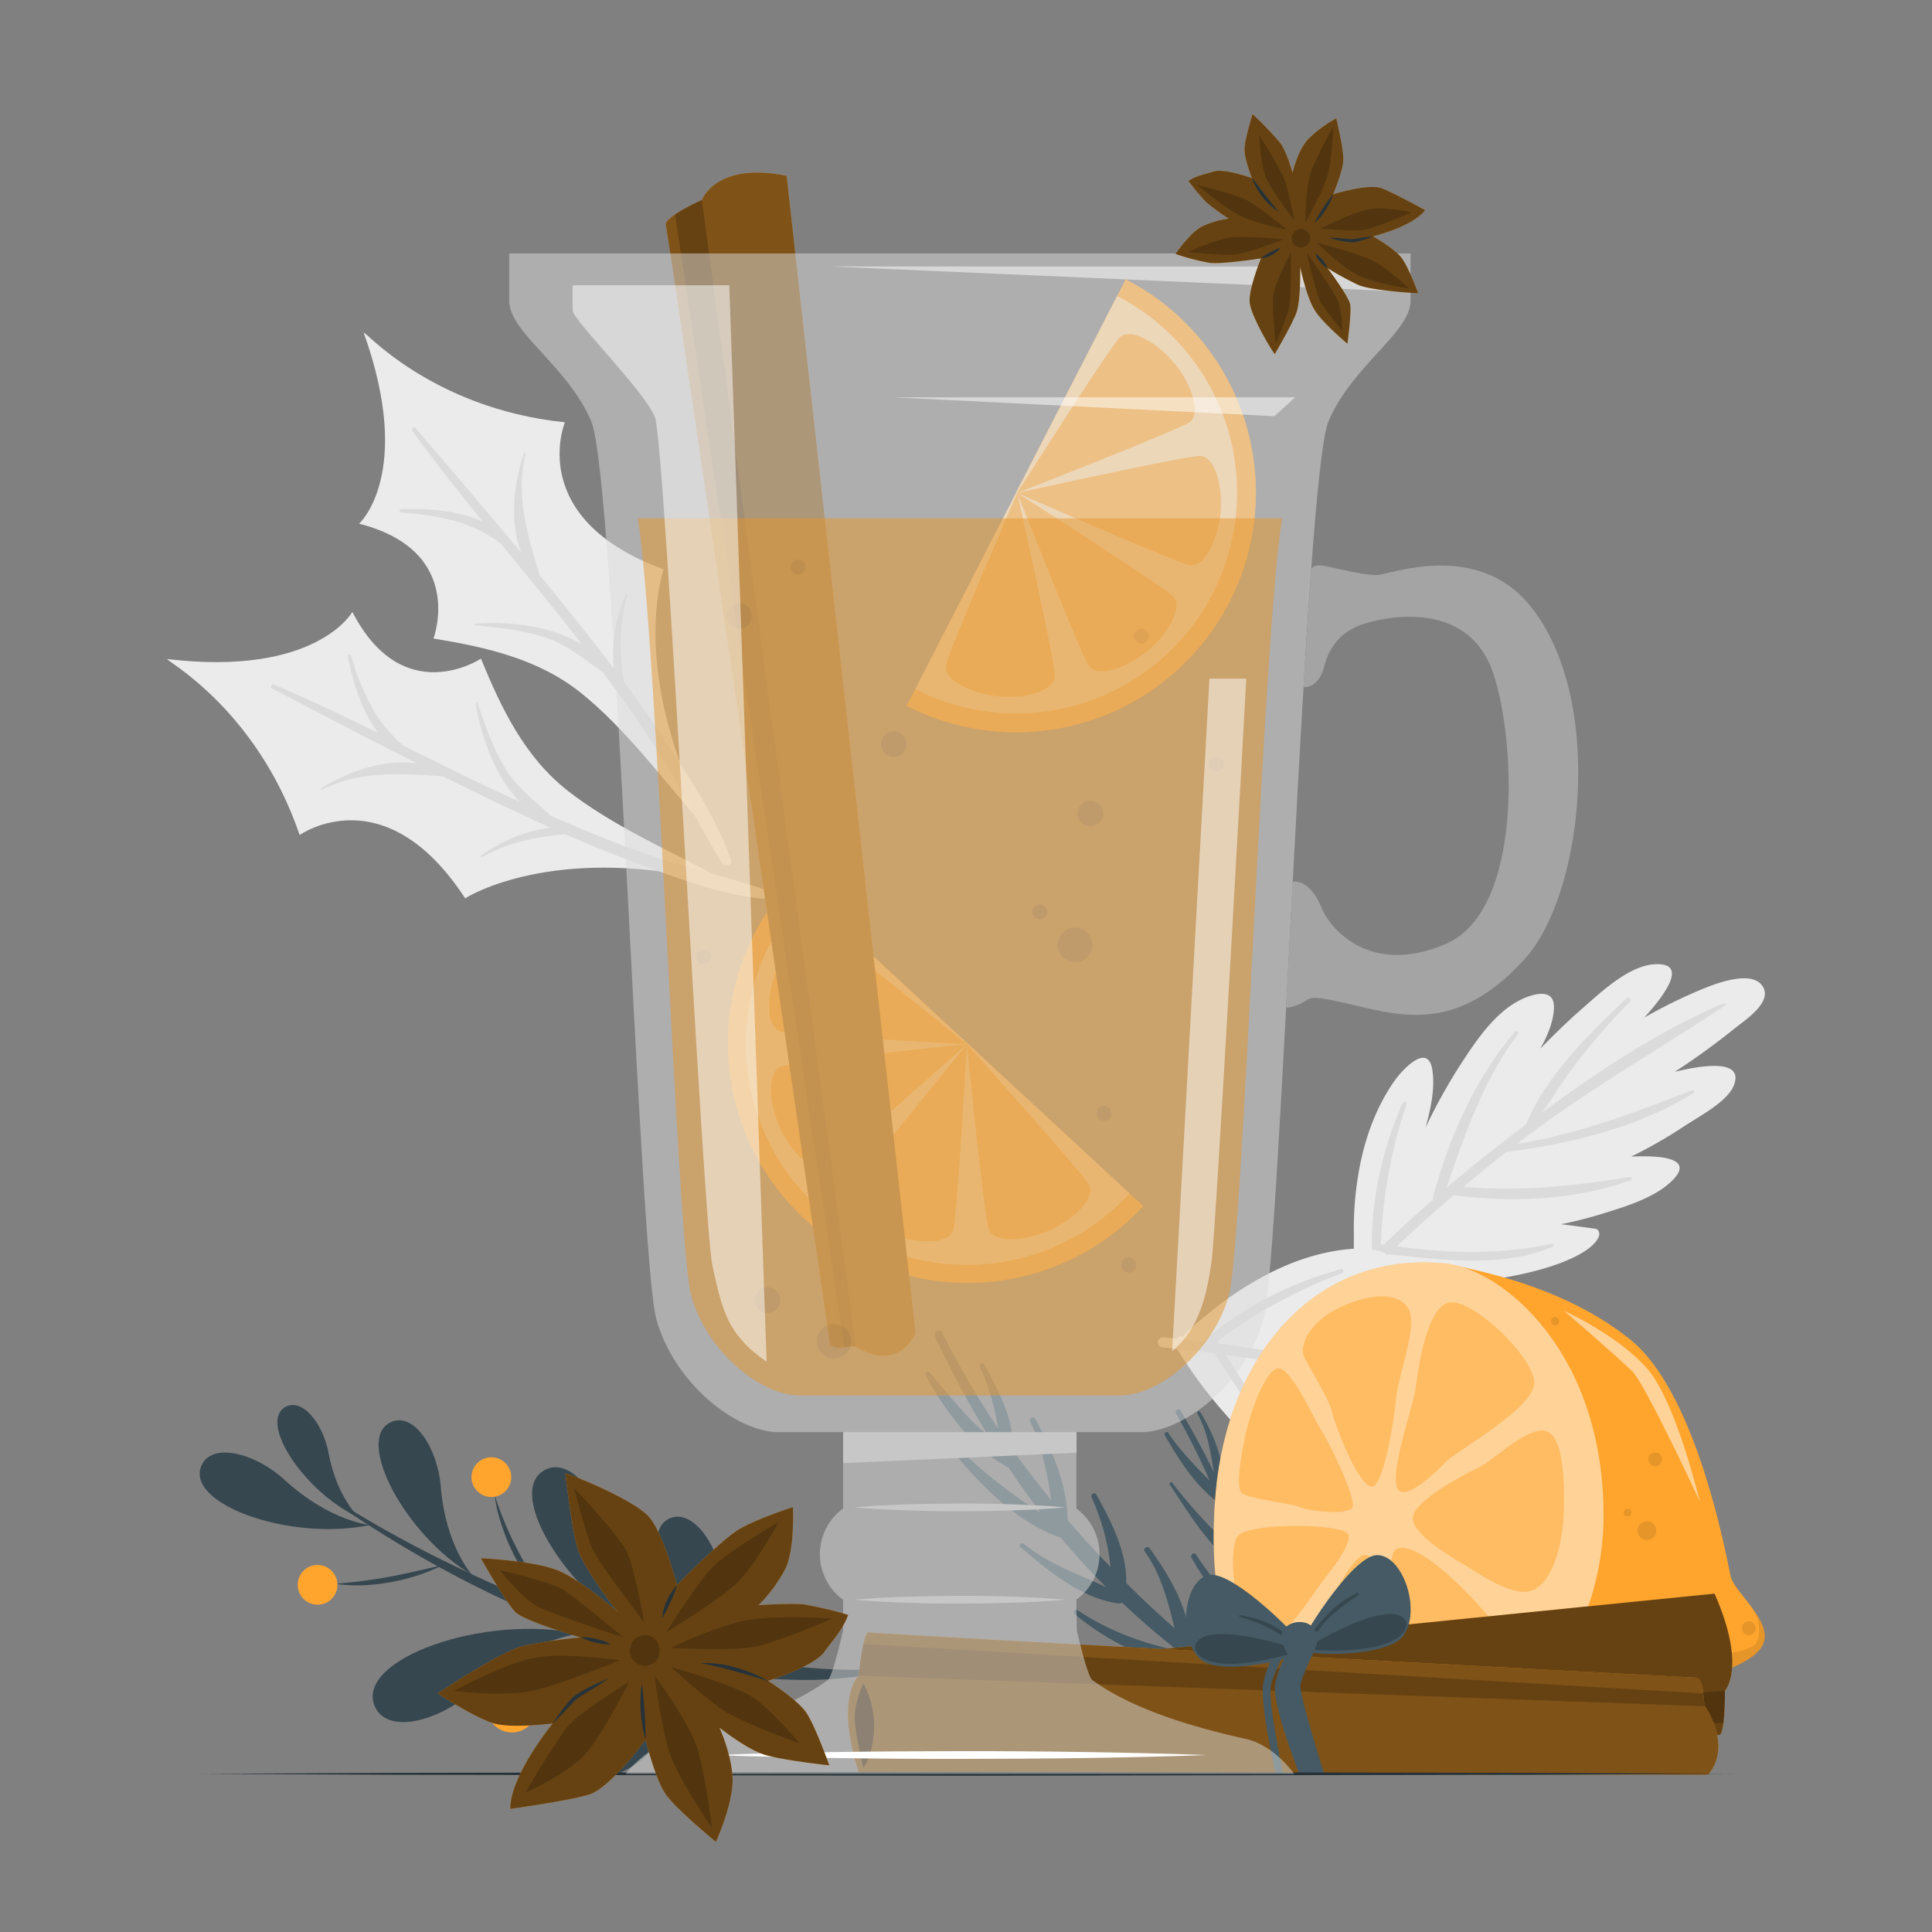 <svg xmlns="http://www.w3.org/2000/svg" viewBox="0 0 500 500"><rect x="0" y="0" width="500" height="500" fill="#808080" stroke="none"/><g id="freepik--background-complete--inject-197"><path d="M414.32,314.22a100.51,100.51,0,0,1-10.32,2.6c2.95.38,5.91.76,8.86,1.18,1,.14,1.22,1.35.89,2.09-3.53,8.06-34.3,15-61.31,11.29-2-.28-3-2.36-1.57-3.25-.69-2.91-.45-6.53-.5-9.13a84,84,0,0,1,.91-13.44c1.32-9.17,4.31-18.33,9.69-25.94,1.87-2.65,8.56-10,9.71-2.77.73,4.59-.31,9.82-1.74,14.94a145.42,145.42,0,0,1,8.79-15.89c4.09-6.31,9.21-14.14,16.29-17.39,3-1.37,8-2.71,8.13,1.83.09,3.47-1.46,7.33-3.49,11.05,3.64-3.77,7.41-7.42,11.37-10.86,4.77-4.17,11.8-10.79,18.52-11,8.21-.27,2.6,7.62-3,13.81a132,132,0,0,1,15.31-7.49c3.38-1.36,12.39-4.85,15.24-.7s-4.52,8.87-7,10.87a189.57,189.57,0,0,1-15.65,11.36c7.78-1.89,17.9-3.19,15.27,3.51-1.66,4.24-9.06,8.07-12.64,10.44a124.09,124.09,0,0,1-13.94,8c7.16-.34,15.85.24,11.27,5.52C429,309.85,420.46,312.33,414.32,314.22Z" style="fill:#ebebeb"></path><path d="M422,305.43a.44.44,0,0,0-.23-.84c-14.55,2.37-28.41,3.82-43,2.56q5.44-4.59,11.06-9c16.84-2.27,33.85-6.21,48.42-15.28.36-.23.14-.9-.3-.73-14.85,5.75-29.6,11.43-45.36,13.9,1.22-.94,2.43-1.88,3.66-2.8,16.14-12,33.45-21.91,50.2-33a.34.34,0,0,0-.34-.58c-16.59,7-32.3,17.44-46.95,28.21,2.78-3.91,5.27-8.07,8.16-11.88a173.88,173.88,0,0,1,14.49-16.77c.55-.55-.29-1.39-.86-.85-9.59,9-20.93,20.15-26,32.62l-1.81,1.36q-9.63,7.25-18.78,15.07c4.78-14,9.53-27.81,18.48-39.84.32-.44-.43-1-.78-.59C381.71,279.32,375,294.3,370.89,309.8a1.3,1.3,0,0,0,0,.62q-6.48,5.65-12.71,11.61l-.23,0a1.4,1.4,0,0,0-.58,0A127.77,127.77,0,0,1,364,285.83c.21-.59-.78-1-1-.42-5.37,12.45-8.48,25.94-7.9,39.57q-3.69,3.58-7.3,7.25c-1.17,1.2.66,3,1.83,1.84,3.18-3.22,6.41-6.36,9.68-9.47,14,1.43,29.33,3.67,42.65-2,.42-.17.12-.78-.28-.7-13.64,2.8-26.6,2.56-40.19.62q7.2-6.76,14.71-13.19C391.26,311.26,407.63,310.64,422,305.43Z" style="fill:#dbdbdb"></path><path d="M91.19,158.37c13.16,25.48,33.28,12.08,33.28,12.08,5.27,12.87,11.3,25.47,22.51,34.23s25.07,14.9,37.69,21.6c1.8.95.17,3.67-1.63,2.71-1.36-.74-2.74-1.46-4.12-2.19-38.39-7.36-58.54,5.68-58.54,5.68-20.88-32-42.83-16.38-42.83-16.38-11.38-33.38-35.79-45.72-34.2-45.53C81.88,175.14,91.19,158.37,91.19,158.37Z" style="fill:#ebebeb"></path><path d="M90,169.9c1.34,6.52,3.54,14.21,7.9,19.8C89,185.32,80,181,70.84,177.15c-.58-.25-1,.71-.47,1,12.47,6.53,25,13.07,37.56,19.42-8.61-1.2-17.57,2-24.87,6.44-.23.15,0,.51.2.38,10-5,20.42-4.25,31.14-3.48a1,1,0,0,0,.18,0c5.93,2.94,11.87,5.85,17.86,8.68q5,2.35,10,4.61a39,39,0,0,0-18.05,7.34c-.21.16,0,.49.26.37,7.07-4,13.91-5.33,21.64-6,5.88,2.57,11.81,5,17.83,7.22,10.61,3.92,22.07,8.33,33.39,9.47,1.39.14,1.68-1.93.42-2.37-10.83-3.74-22.08-6.06-32.87-10-7.59-2.78-15.07-5.84-22.47-9.08-4.11-3.95-8.42-6.88-11.57-11.9-3.41-5.42-5.42-11.47-7.52-17.48a.19.19,0,0,0-.36.09c1.11,7.94,4.81,19,11.35,25.66l-1.23-.55c-9.72-4.48-19.3-9.28-28.9-14A38.79,38.79,0,0,1,97,184.4a65.56,65.56,0,0,1-6.13-14.7A.45.45,0,0,0,90,169.9Z" style="fill:#dbdbdb"></path><path d="M92.94,135.53c27.78,7.11,19.24,29.72,19.24,29.72,13.72,2.25,27.35,5.3,38.4,14.26s20.14,21.09,29.5,31.89c1.33,1.54,3.61-.66,2.27-2.19-1-1.16-2-2.35-3-3.53-15.78-35.76-7.59-58.32-7.59-58.32-35.9-13.17-25.56-38.07-25.56-38.07-35.09-3.61-52.59-24.63-52.05-23.13C107.2,122.69,92.94,135.53,92.94,135.53Z" style="fill:#ebebeb"></path><path d="M103.91,131.76c6.65-.16,14.64.26,21.07,3.26-6.27-7.71-12.46-15.49-18.3-23.54-.37-.51.46-1.17.88-.69,9.16,10.7,18.33,21.41,27.34,32.25-3.1-8.11-2-17.56.71-25.67a.22.22,0,0,1,.42.11c-2.63,10.86.43,20.85,3.59,31.13a1,1,0,0,1,0,.17q6.3,7.68,12.46,15.46,3.42,4.33,6.74,8.73A39.1,39.1,0,0,1,162,153.73c.1-.23.48-.07.41.17-2.28,7.79-2.07,14.75-1,22.45,3.82,5.15,7.53,10.38,11,15.75,6.19,9.46,13.06,19.64,16.71,30.41.45,1.33-1.51,2.08-2.22.94-6.07-9.71-10.85-20.15-17.13-29.78-4.41-6.77-9.07-13.38-13.88-19.86-4.77-3.12-8.6-6.66-14.19-8.61-6-2.11-12.39-2.71-18.72-3.41a.19.19,0,0,1,0-.37c8-.69,19.59.43,27.55,5.3l-.81-1.07c-6.55-8.47-13.37-16.73-20.16-25a38.88,38.88,0,0,0-10-5.29,65.76,65.76,0,0,0-15.7-2.68A.45.45,0,0,1,103.91,131.76Z" style="fill:#dbdbdb"></path><path d="M357,386.41a100.67,100.67,0,0,1-8.53-6.38c1.57,2.53,3.14,5.07,4.67,7.62.53.88-.28,1.8-1.06,2-8.49,2.34-33.29-17.16-47.4-40.49-1.06-1.74,0-3.8,1.53-3.26,1.83-2.37,4.79-4.47,6.78-6.15A84.88,84.88,0,0,1,324,332c7.95-4.75,16.95-8.2,26.25-8.82,3.23-.22,13.17.33,8.26,5.79-3.1,3.46-7.82,5.94-12.69,8.06a146.3,146.3,0,0,1,17.87-3.18c7.48-.8,16.79-1.76,23.77,1.69,2.95,1.46,7.15,4.51,3.71,7.46-2.64,2.26-6.62,3.49-10.79,4.26,5.22.45,10.43,1.08,15.61,2,6.23,1.08,15.81,2.36,20.21,7.45,5.38,6.2-4.28,6.81-12.63,6.34A131.68,131.68,0,0,1,419,370.21c3.19,1.76,11.58,6.55,10.15,11.38s-9.74,2.08-12.84,1.44a192.09,192.09,0,0,1-18.69-5c6.38,4.85,13.76,11.89,6.9,14.07-4.34,1.38-12-2-16.07-3.23a123.92,123.92,0,0,1-15-5.81c4.78,5.35,9.8,12.46,2.82,12.23C369.64,395.08,362.3,390,357,386.41Z" style="fill:#ebebeb"></path><path d="M368.63,386.84a.44.44,0,0,0,.52-.71c-11-9.81-20.88-19.65-29.11-31.8q7,1.34,13.94,2.94c12.37,11.65,26.14,22.37,42.37,28,.41.14.79-.45.38-.68-13.82-7.92-27.53-15.79-39.38-26.47,1.5.35,3,.7,4.48,1.08,19.53,4.94,38.1,12.17,57.26,18.18a.34.34,0,0,0,.25-.64c-15.93-8.44-33.9-14.09-51.49-18.67,4.78-.31,9.58-1,14.36-1.16a174.24,174.24,0,0,1,22.15.69.6.6,0,0,0,.12-1.2c-13-1.79-28.83-3.55-41.71.37l-2.19-.55q-11.7-2.9-23.54-5.08c13.87-5.1,27.6-10.13,42.58-10.76.55,0,.52-1,0-1-16.07-.27-31.94,3.95-46.55,10.54a1.16,1.16,0,0,0-.49.39q-8.49-1.47-17-2.55l-.12-.21a1.51,1.51,0,0,0-.38-.44,127.52,127.52,0,0,1,32.29-17.62c.59-.21.29-1.25-.33-1.07-13.05,3.67-25.49,9.75-35.7,18.8-3.41-.41-6.82-.79-10.24-1.11a1.3,1.3,0,0,0-.26,2.59c4.49.44,9,1,13.44,1.54,7.74,11.8,15.64,25.09,28.43,31.87.4.21.68-.41.37-.67-10.77-8.83-18.75-19-25.81-30.81,6.53.89,13,1.91,19.51,3.1C344.73,366.63,355.53,379,368.63,386.84Z" style="fill:#dbdbdb"></path></g><g id="freepik--Plants--inject-197"><path d="M293.72,433.4a159.89,159.89,0,0,0,16.86,2.7c2.14.24,4.3.32,6.45.4-2.5-1.8-5-3.64-7.36-5.45a.86.86,0,0,1-.46.14c-10.88-.25-23-6.65-31.14-13.53-.51-.43.15-1.34.71-1a67,67,0,0,0,16.59,8c3.21,1.1,6.63,1.82,9.87,2.92q-7.71-6.09-14.87-12.84a1.27,1.27,0,0,1-.91.22c-9.62-1.28-18.25-8.46-25.37-14.59-.58-.5.25-1.3.83-.84,6.59,5.28,14,7.8,21.35,11.21-1.65-1.66-3.29-3.33-4.88-5q-3.57-3.83-6.88-7.81c-10.46-3.48-19.83-12.62-26.67-20.81-.72-.86.4-2.06,1.25-1.26A144,144,0,0,0,264,388c1.73,1.23,3.54,2.34,5.35,3.45q-4.39-5.72-8.39-11.68c-8.91-4.56-16.87-15.21-21.32-23.75-.31-.61.52-1.36,1-.78,3.58,4.19,7,8.47,10.84,12.42,1.32,1.34,2.75,2.6,4.2,3.85A267.12,267.12,0,0,1,242,345.89c-.58-1.22,1.22-2.29,1.83-1.06a217.23,217.23,0,0,0,14.49,24.89c-.28-1.67-.54-3.35-1-5a55.26,55.26,0,0,0-3.68-10.92c-.37-.73.72-1.38,1.11-.64,3.39,6.36,7.77,13.94,7.18,21.46a1.25,1.25,0,0,1-.07.26c3.24,4.55,6.64,9,10.15,13.32-.28-2-.52-3.92-.92-5.8-1-4.86-2.23-10-4.49-14.45-.43-.85.82-1.59,1.29-.75,4.24,7.55,8.35,17.13,8.38,26.12q4.38,5.13,9,10c.71.75,1.43,1.5,2.15,2.24-.26-1.94-.48-3.9-.91-5.79a59.06,59.06,0,0,0-4-12.24c-.39-.82.78-1.53,1.24-.72,3.7,6.67,8,15,7.71,22.87q6.07,6.06,12.53,11.71c-1.79-7-3.34-13.62-7.73-19.88-.57-.81.77-1.59,1.34-.78,4.82,6.88,10.08,15.38,10.39,24.09,1,.82,2,1.66,3,2.46,3.16,2.57,6.45,4.95,9.78,7.26-3-7.38-5.59-14.71-10.46-21.44-.53-.74.71-1.72,1.28-1,5.65,7.17,11.75,15.79,13.44,25.06a.94.94,0,0,1,.52.65c4.68,3.18,9.38,6.32,13.89,9.75.84.64-.22,1.69-1,1.36a93.22,93.22,0,0,1-16.56-9.14c-9.33,1.22-19.75-2.62-28.54-4.62C292.09,434.94,292.55,433.14,293.72,433.4Z" style="fill:#455a64"></path><path d="M308.37,403.18c-.47-.8.68-1.65,1.19-.85,4.55,7.22,10.27,13,16.35,18.75q-1.76-7.26-4-14.39c-8.16-4.85-14.12-14.9-19.14-22.42a.41.41,0,0,1,.67-.48,125.49,125.49,0,0,0,11.11,12.73c1.83,1.9,3.92,3.68,5.85,5.57-1.48-4.38-3.09-8.75-4.85-13.08l-.08,0c-6.16-4.49-10.25-11.08-14-17.53-.35-.61.5-1.24.89-.64,3.06,4.59,6.89,8.46,10.71,12.35a185.62,185.62,0,0,0-8.69-17.33c-.45-.79.7-1.61,1.16-.82,3.07,5.27,6,10.57,8.62,16-.89-5.19-1.61-10.36-4.24-15.18-.24-.45.38-.91.65-.47a43.21,43.21,0,0,1,6.71,21.73,1,1,0,0,1-.07.36.61.61,0,0,0,.05.12,1.06,1.06,0,0,1,.17.38c1.87,4.19,3.61,8.45,5.18,12.81.22-7.89,1-15.39-1.73-23.39a.57.57,0,0,1,1.08-.39c3.38,8.87,4.91,20,2.53,29.34q2.47,7.62,4.32,15.44c.42-3.09,1.25-6.16,1.66-9.24a46,46,0,0,0-.11-15c-.13-.65,1-.9,1.15-.25,2.34,8.66,2.39,19.58-1,28a1.18,1.18,0,0,1-.11.19,1,1,0,0,1-.44,1.12c1.24,5.4,2.54,11.08,2.24,16.53,0,.87-1.4.9-1.65.14-1.9-5.74-2.46-12-3.65-18C319.1,419.53,313.14,411.36,308.37,403.18Z" style="fill:#455a64"></path><path d="M84.22,386.6a301.93,301.93,0,0,0,33.94,18.92A297.25,297.25,0,0,0,154,420.23c6.14,2,12.34,3.76,18.6,5.24,3.13.72,6.25,1.46,9.41,2.06s6.29,1.21,9.45,1.81c6.32,1.09,12.69,1.85,19.1,2.37s12.86.52,19.37.32l.06.43a105.34,105.34,0,0,1-19.51,2.3,142.38,142.38,0,0,1-19.68-1.13,152.37,152.37,0,0,1-19.28-4q-9.45-2.73-18.66-6.12a300.78,300.78,0,0,1-35.69-16.05A303.87,303.87,0,0,1,84,387Z" style="fill:#37474f"></path><path d="M189.57,433.39s-9.53,3.19-18,15.87c-5.41,8.09-15.41,13.52-19.27,8.09C146.36,449.05,169.47,433.91,189.57,433.39Z" style="fill:#37474f"></path><path d="M149.86,422.81S137.2,424,123,437.08c-9,8.37-22.91,12.14-26.08,4.33C92.11,429.46,125,417.59,149.86,422.81Z" style="fill:#37474f"></path><path d="M95.77,394.66s-10.44-.91-22.16-11.7c-7.47-6.88-18.94-9.95-21.54-3.5C48.11,389.33,75.26,399,95.77,394.66Z" style="fill:#37474f"></path><path d="M93,392.82s-5.83-5.21-8-16.9c-1.37-7.45-6.85-14.41-11.28-11.72C67,368.31,78.8,386.26,93,392.82Z" style="fill:#37474f"></path><path d="M196.82,430.49s-7.34-6.86-9.81-21.93c-1.57-9.6-8.41-18.69-14.18-15.35C164,398.31,178.75,421.67,196.82,430.49Z" style="fill:#37474f"></path><path d="M169,424.37s-8.64-8.06-11.54-25.77c-1.85-11.29-9.89-22-16.67-18.05C130.43,386.55,147.77,414,169,424.37Z" style="fill:#37474f"></path><path d="M122.12,407.55s-6.81-7.5-8.05-22.85c-.78-9.78-6.9-19.49-13-16.61C91.8,372.49,104.69,397.19,122.12,407.55Z" style="fill:#37474f"></path><path d="M167.44,428.11a44.07,44.07,0,0,0-8.05,1.1,71.84,71.84,0,0,0-7.78,2.2c-1.27.44-2.54.89-3.79,1.42s-2.49,1-3.74,1.56-2.46,1.14-3.71,1.7-2.43,1.22-3.69,1.77c1.09-.83,2.22-1.61,3.35-2.39s2.33-1.47,3.55-2.09a51.94,51.94,0,0,1,7.56-3.33,44.57,44.57,0,0,1,8.05-1.95A26.24,26.24,0,0,1,167.44,428.11Z" style="fill:#37474f"></path><path d="M128,386.84a87.2,87.2,0,0,0,3.29,8.74,90.64,90.64,0,0,0,4.15,8.31,87.87,87.87,0,0,0,4.95,7.86c1.74,2.57,3.74,4.95,5.69,7.41-1.17-1-2.35-2.07-3.45-3.2s-2.15-2.3-3.13-3.54a53.32,53.32,0,0,1-5.32-7.82,54.26,54.26,0,0,1-3.91-8.61c-.53-1.49-1-3-1.41-4.51A38.64,38.64,0,0,1,128,386.84Z" style="fill:#37474f"></path><path d="M114.69,405a49.41,49.41,0,0,1-13.56,4.46,50,50,0,0,1-7.12.8,36.37,36.37,0,0,1-7.15-.37c2.38-.23,4.72-.43,7.06-.75s4.65-.65,7-1.1C105.49,407.17,110.06,406.09,114.69,405Z" style="fill:#37474f"></path><path d="M129.32,436.18a6.5,6.5,0,1,1-2.5,8.85A6.51,6.51,0,0,1,129.32,436.18Z" style="fill:#FFA52E"></path><path d="M124.68,377.79a5.14,5.14,0,1,1-2,7A5.14,5.14,0,0,1,124.68,377.79Z" style="fill:#FFA52E"></path><path d="M79.7,405.66a5.14,5.14,0,1,1-2,7A5.13,5.13,0,0,1,79.7,405.66Z" style="fill:#FFA52E"></path></g><g id="freepik--Orange--inject-197"><path d="M374.06,327,357.69,456.75a117.38,117.38,0,0,0,34.42,2.12c14.9-1.34,25.76-3.13,32-7.94,3.71-2.85,14.2-14.2,17.57-16.37s13.72-4.49,14.93-10.07-7.71-12.55-8.67-16.4-8.42-47.18-26-61.38S381.52,328.66,374.06,327Z" style="fill:#FFA52E"></path><g style="mix-blend-mode:multiply;opacity:0.1"><path d="M426.58,377.66a1.79,1.79,0,1,0,1.78-1.78A1.79,1.79,0,0,0,426.58,377.66Z"></path><path d="M398.91,367.89a1.79,1.79,0,1,0,1.78-1.79A1.78,1.78,0,0,0,398.91,367.89Z"></path><path d="M381.85,447.53a1.79,1.79,0,1,0-.32-2.5A1.77,1.77,0,0,0,381.85,447.53Z"></path><path d="M450.79,421.4a1.79,1.79,0,1,0,1.78-1.79A1.79,1.79,0,0,0,450.79,421.4Z"></path><path d="M423.81,396.13a2.42,2.42,0,1,0,2.42-2.42A2.42,2.42,0,0,0,423.81,396.13Z"></path><path d="M390.85,453.83a2.42,2.42,0,1,0-.44-3.4A2.43,2.43,0,0,0,390.85,453.83Z"></path><path d="M420.22,391.51a1,1,0,1,0,1-1.05A1,1,0,0,0,420.22,391.51Z"></path><path d="M429.25,419.84a1,1,0,1,0,1.05-1A1,1,0,0,0,429.25,419.84Z"></path><path d="M372.92,397.81a1.05,1.05,0,1,0,1.05-1.05A1,1,0,0,0,372.92,397.81Z"></path><path d="M401.43,341.92a1.05,1.05,0,1,0,1.05-1.05A1,1,0,0,0,401.43,341.92Z"></path><path d="M429.1,437.12a1,1,0,1,0,1-1.05A1,1,0,0,0,429.1,437.12Z"></path></g><path d="M456.62,424.5c-1.21,5.57-11.56,7.9-14.93,10.06s-13.86,13.52-17.57,16.37c-6.25,4.81-17.12,6.6-32,7.94a117.38,117.38,0,0,1-34.42-2.12l3.53-28c11.93,3.93,46.36,14.86,56.11,13,11.85-2.31,18-10.7,21.92-12.11s13.53-2,15.1-4.25,1.11-6.66-1.34-9.8C455.24,418.49,457.22,421.67,456.62,424.5Z" style="opacity:0.1"></path><path d="M374.06,327C388.72,328.42,415,349.84,415,392.2c0,36.35-27.68,67.88-60.42,64.26s-43.08-35.38-39.95-70.28S339.88,323.61,374.06,327Z" style="fill:#FFA52E"></path><path d="M374.06,327C388.72,328.42,415,349.84,415,392.2c0,36.35-27.68,67.88-60.42,64.26s-43.08-35.38-39.95-70.28S339.88,323.61,374.06,327Z" style="fill:#fff;opacity:0.5"></path><g style="opacity:0.5"><path d="M361.43,400.88c-3.27,1.66-.57,19.93-.38,26s-1.41,24.64,3.67,24.73,16-8.09,19.18-10.72,8.18-8,8-12.41S368.29,397.4,361.43,400.88Z" style="fill:#FFA52E"></path><path d="M365.66,392.61c-.55,4.28,10,10.43,13.54,12.5s12.88,8.93,17.95,6.21,7.53-12.44,7.62-21.88-.75-19.58-5.92-19.21-12.23,7.62-16.08,9.5S366.22,388.19,365.66,392.61Z" style="fill:#FFA52E"></path><path d="M362.27,385.93c2.67,1.57,9.69-5.26,12-7.71s22-13.35,22.75-19.93-17-23.5-22.66-21-7.52,18.52-8.08,22.56S358.61,383.77,362.27,385.93Z" style="fill:#FFA52E"></path><path d="M355.22,384.71c2.64-.43,5.44-15.7,6-22.28s5.84-19.28,3.3-23.69-9.55-4.15-17.73-.39-10.38,10.07-9.44,12.42,6.67,11.28,7.33,14.48S351.74,385.27,355.22,384.71Z" style="fill:#FFA52E"></path><path d="M350.05,390c.87-2-5.36-15.52-7.8-19.28s-8.28-17.47-11.76-16.53-7.39,13-8.24,17.51-2.45,12.08-1.08,14.48c.94,1.65,12.71,2.78,15.06,3.82S349,392.33,350.05,390Z" style="fill:#FFA52E"></path><path d="M353.6,402.43c-4.05-.71-11,16.31-12.57,18.57s-10.25,8.65-10.53,14.1,7.58,8,10.24,10.34c2.42,2.12,10.22,6.4,12.38,3.2s1.26-22.37,1.44-24.91S357.69,403.15,353.6,402.43Z" style="fill:#FFA52E"></path><path d="M349,397.21c.68,3-5.08,9.78-7.24,12.7S329,429.44,324.6,426s-7.26-24.8-4.25-28.46S348.36,394.3,349,397.21Z" style="fill:#FFA52E"></path></g><path d="M404.78,339.24s13.88,6.27,21.45,14.89,13.65,34.39,13.65,34.39S426,358.53,422.51,355,404.78,339.24,404.78,339.24Z" style="fill:#fff;opacity:0.5"></path></g><g id="freepik--Cinnamon--inject-197"><path d="M230.34,459.08S443.18,448.7,444.85,449s1.56-11.44,1.56-11.44,5.73-6-2.68-25.13L225.17,434.38c-5.73,7.95,2.53,17.55,2.53,17.55C228.66,454.14,228.29,457.51,230.34,459.08Z" style="fill:#FFA52E"></path><path d="M230.34,459.08S443.18,448.7,444.85,449s1.56-11.44,1.56-11.44,5.73-6-2.68-25.13L225.17,434.38c-5.73,7.95,2.53,17.55,2.53,17.55C228.66,454.14,228.29,457.51,230.34,459.08Z" style="opacity:0.6"></path><path d="M227.7,451.93a15.45,15.45,0,0,1,.81,3.25L446,445.86a75.67,75.67,0,0,0,.38-8.28Z" style="opacity:0.2"></path><path d="M439.36,434.2s-212.79-11.28-214.42-11.75-2.71,11.22-2.71,11.22-6.31,5.35.11,25.28L442,459.3c6.5-7.32-.74-17.72-.74-17.72C440.53,439.29,441.24,436,439.36,434.2Z" style="fill:#FFA52E"></path><path d="M439.36,434.2s-212.79-11.28-214.42-11.75-2.71,11.22-2.71,11.22-6.31,5.35.11,25.28L442,459.3c6.5-7.32-.74-17.72-.74-17.72C440.53,439.29,441.24,436,439.36,434.2Z" style="opacity:0.5"></path><path d="M441.27,441.58a14.74,14.74,0,0,1-.48-3.31L223.45,425.46a77.59,77.59,0,0,0-1.23,8.2Z" style="opacity:0.2"></path><path d="M336.33,459.3h6.44s-6.49-20.33-6.21-23.15,5.58-12.85,5.58-12.85l-6.15-.87s-5.31,8.29-6,13.72S336.33,459.3,336.33,459.3Z" style="fill:#455a64"></path><path d="M330.19,459.3h1.93s-4.06-19.05-3.22-23.15c.57-2.77,5.58-12.85,5.58-12.85l-1.63-.87s-5.32,8.29-6,13.72S330.19,459.3,330.19,459.3Z" style="fill:#455a64"></path><path d="M337.92,426.85c.67-.83-18.71-20.8-25.22-19.22s-7.92,16.57-2,21.82C316,434,336,429.25,337.92,426.85Z" style="fill:#455a64"></path><path d="M336.39,427.29c.75-.23-23.77-8.43-26.94-1.84C308.41,427.62,311.76,434.72,336.39,427.29Z" style="fill:#37474f"></path><path d="M336.15,426.82c-.85-.67,13.6-24.45,20.3-24.36s11.41,14.39,6.76,20.83C359.15,428.93,338.58,428.72,336.15,426.82Z" style="fill:#455a64"></path><path d="M337.74,426.9c-.79,0,21.29-13.51,25.84-7.8C365.09,421,363.39,428.65,337.74,426.9Z" style="fill:#37474f"></path><path d="M335.36,425.91c-3.19-4.71-8.94-7.13-14.44-7.88-.21,0-.32.3-.1.37,5.33,1.69,10.28,3.57,14.16,7.81A.24.24,0,0,0,335.36,425.91Z" style="fill:#37474f"></path><path d="M351.22,412.3a24.56,24.56,0,0,0-7.84,5.73c-2.09,2.12-4.29,4.66-5.32,7.5a.17.17,0,0,0,.29.17c2-2.49,3.67-5.15,6-7.4a69.53,69.53,0,0,1,7.18-5.49A.3.3,0,0,0,351.22,412.3Z" style="fill:#37474f"></path><path d="M340.5,426.31a4.14,4.14,0,0,1-2.75,3,3.41,3.41,0,0,1-4-.74,6.86,6.86,0,0,1-1.88-4.19c-1-2.69,2-4.72,4.69-4.59A4.72,4.72,0,0,1,340.5,422C341.34,423.41,340.92,424.82,340.5,426.31Z" style="fill:#455a64"></path><path d="M223.47,435.72A23.23,23.23,0,0,1,226.19,448c-.48,6.83-2.72,9.51-2.72,9.51s-2.28-8.91-2.28-13.17A21.52,21.52,0,0,1,223.47,435.72Z" style="opacity:0.5"></path></g><g id="freepik--Table--inject-197"><polygon points="51.69 459.06 101.26 458.82 150.84 458.73 250 458.56 349.16 458.73 398.74 458.82 448.31 459.06 398.74 459.31 349.16 459.39 250 459.56 150.84 459.39 101.26 459.3 51.69 459.06" style="fill:#263238"></polygon></g><g id="freepik--Glass--inject-197"><path d="M291.34,72.29a62,62,0,1,1-56.69,110.38l2.22-4.34,24.74-48.18.09-.12,1.17-2.31,0,0,.11-.22,0,0,.1-.19,0-.08,1.86-3.62,24.08-46.89Z" style="fill:#FFA52E"></path><path d="M289.11,76.62a57.17,57.17,0,1,1-52.24,101.71l24.74-48.18.09-.12,1.17-2.31,0,0,.11-.22,0,0,.1-.19,0-.08,1.86-3.62Z" style="fill:#fff;opacity:0.5"></path><path d="M262.87,127.72a1.18,1.18,0,0,0,.37-.15h0v0c-.12.15-.68,1-1.57,2.43Z" style="fill:#f6ca80"></path><path d="M244.83,172.11c.75-3.81,18.43-44.54,18.43-44.54S273,171,273,174.93s-7.83,6-14.76,5.28S244.09,175.92,244.83,172.11Z" style="fill:#FFA52E"></path><path d="M281.76,172.26c-2.17-3.23-18.5-44.69-18.5-44.69s37.57,24,40.33,26.74-1.29,9.78-6.66,14.2S283.93,175.5,281.76,172.26Z" style="fill:#FFA52E"></path><path d="M307.85,146.24c-3.82-.76-44.59-18.67-44.59-18.67S306.64,118,310.52,118s6,7.86,5.35,14.81S311.66,147,307.85,146.24Z" style="fill:#FFA52E"></path><path d="M307.82,109.28c-3.22,2.16-44.56,18.29-44.56,18.29S287,90.08,289.77,87.34s9.78,1.34,14.22,6.74S311,107.13,307.82,109.28Z" style="fill:#FFA52E"></path><path d="M265,123.51c-1,2.31-1.65,3.81-1.76,4,0,0,0,0,0,0s0-.21-.09-.4Z" style="fill:#f6ca80"></path><path d="M263.13,127.21a2.3,2.3,0,0,0,.13.32s0,0,0,0v0h0v0a1.63,1.63,0,0,1-.2-.15Z" style="fill:#f6ca80"></path><path d="M263,127.45l.22.1v0c-.06,0-.18,0-.34.1Z" style="fill:#f6ca80"></path><path d="M295.9,312.16a62,62,0,1,1-91-84.3l3.58,3.3L248.18,268l.09.11,1.91,1.75,0,0,.18.17,0,0,.15.15.07.06,3,2.76,38.68,35.81Z" style="fill:#FFA52E"></path><path d="M292.34,308.84a57.17,57.17,0,1,1-83.9-77.68L248.18,268l.09.11,1.91,1.75,0,0,.18.17,0,0,.15.15.07.06,3,2.76Z" style="fill:#fff;opacity:0.5"></path><path d="M250.18,269.82a1.26,1.26,0,0,0,0,.4v0h0c-.11-.16-.81-.94-1.92-2.17Z" style="fill:#f6ca80"></path><path d="M212.29,240.5c3.47,1.75,37.93,29.74,37.93,29.74s-44.49-2.31-48.24-3.34-3.64-9.14-1.11-15.64S208.82,238.76,212.29,240.5Z" style="fill:#FFA52E"></path><path d="M202.2,276c3.7-1.21,48-5.78,48-5.78S217,300,213.61,301.88s-9.07-3.87-11.88-10.24S198.5,277.24,202.2,276Z" style="fill:#FFA52E"></path><path d="M220.24,308.15c1.76-3.46,30-37.91,30-37.91s-2.48,44.34-3.53,48.08S237.5,322,231,319.49,218.48,311.62,220.24,308.15Z" style="fill:#FFA52E"></path><path d="M255.85,318.07c-1.21-3.68-5.63-47.83-5.63-47.83s29.71,33,31.62,36.36-3.93,9.06-10.32,11.88S257.06,321.75,255.85,318.07Z" style="fill:#FFA52E"></path><path d="M253.66,273c-1.95-1.59-3.23-2.61-3.42-2.77,0,0,0,0,0,0s.21,0,.41,0Z" style="fill:#f6ca80"></path><path d="M250.6,270.21a1.44,1.44,0,0,0-.34,0s0,0,0,0h0v0h0a1.21,1.21,0,0,1,.2-.15Z" style="fill:#f6ca80"></path><path d="M250.41,270l-.16.18h0c0-.06,0-.18,0-.36Z" style="fill:#f6ca80"></path><path d="M214.79,347.79S173,60.4,172.33,58.3s9.31-6.55,9.31-6.55,3.7-10,21.94-6.24L236.94,345c-5.37,10.73-15.47,3.49-15.47,3.49C219.37,348.1,216.6,349.9,214.79,347.79Z" style="fill:#FFA52E"></path><path d="M214.79,347.79S173,60.4,172.33,58.3s9.31-6.55,9.31-6.55,3.7-10,21.94-6.24L236.94,345c-5.37,10.73-15.47,3.49-15.47,3.49C219.37,348.1,216.6,349.9,214.79,347.79Z" style="opacity:0.5"></path><path d="M221.47,348.52a8.78,8.78,0,0,0-2.94.19L174.71,55.5a52.82,52.82,0,0,1,6.93-3.75Z" style="opacity:0.2"></path><g style="opacity:0.5"><path d="M365.06,65.59V77.78c0,8.28-15,16.69-21.22,31.18S331.49,324.74,327,341.31s-20.61,29.33-31.65,29.33H201.49c-11,0-27.16-12.77-31.65-29.33S159.21,123.46,153,109s-21.22-22.9-21.22-31.18V65.59Z" style="fill:#dbdbdb"></path><path d="M337.33,177.84c3.45,0,4.66-3.12,5.17-4.68s1.73-9,10.53-11.73,27.6-4.83,33.47,12.94,7.59,61.25-12.25,69.88-30.19-4.31-32.09-9-4.55-7.39-7.62-7.06c0,0-1.68,31.91-1.71,32.43s3.29-.36,5-1.56,2.24-1.41,15.35,1.71,26.05,4.33,41.41-12.58,20.81-67.64,1.38-91.45c-13.8-16.91-36.06-8.11-39.51-7.93s-12-2.13-14.32-2.45-2.83.9-2.83.9Z" style="fill:#c7c7c7"></path></g><path d="M334.91,459.06h-173s5.8-7.54,14-9.39c16.17-3.64,29.13-8.13,38.34-14.9,1.29-.94,3.93-12.83,3.93-12.83V414a14.62,14.62,0,0,1,0-23.6V370.64h60.39v19.77a14.62,14.62,0,0,1,0,23.6l.12,8s2.69,11.82,4,12.77c9.49,6.94,23.64,11.66,39.64,15.23C329.81,451.64,334.91,459.06,334.91,459.06Z" style="fill:#dbdbdb;opacity:0.5"></path><path d="M184.68,454.2q15.93-.58,31.87-.78c10.62-.16,21.24-.2,31.86-.22s21.25.06,31.87.22,21.25.39,31.87.78q-15.93.58-31.87.78c-10.62.16-21.24.2-31.87.22s-21.24-.06-31.86-.22S195.3,454.59,184.68,454.2Z" style="fill:#fff"></path><path d="M221,414c4.57-.41,9.13-.63,13.69-.77s9.13-.21,13.69-.23,9.13.06,13.69.22,9.13.37,13.69.78c-4.56.42-9.13.64-13.69.78s-9.13.2-13.69.22-9.12-.06-13.69-.22S225.61,414.43,221,414Z" style="fill:#c7c7c7"></path><path d="M221,390.11c4.57-.42,9.13-.63,13.69-.78s9.13-.2,13.69-.22,9.13.06,13.69.22,9.13.36,13.69.78c-4.56.41-9.13.63-13.69.78s-9.13.2-13.69.22-9.12-.07-13.69-.23S225.61,390.52,221,390.11Z" style="fill:#c7c7c7"></path><polygon points="218.22 370.64 218.22 378.65 278.61 375.96 278.61 370.64 218.22 370.64" style="fill:#c7c7c7"></polygon><g style="opacity:0.5"><path d="M331.81,134.15c-5.1,31.61-10.07,187.29-13.77,201-4,14.67-18.26,26-28,26H206.85c-9.79,0-24.07-11.31-28-26-3.7-13.68-8.67-169.36-13.78-201Z" style="fill:#FFA52E"></path><path d="M331.81,134.15c-5.1,31.61-10.07,187.29-13.77,201-4,14.67-18.26,26-28,26H206.85c-9.79,0-24.07-11.31-28-26-3.7-13.68-8.67-169.36-13.78-201Z" style="opacity:0.1"></path><g style="opacity:0.1"><path d="M278.87,210.56a3.29,3.29,0,1,0,3.28-3.28A3.28,3.28,0,0,0,278.87,210.56Z"></path><path d="M228,192.58a3.29,3.29,0,1,0,3.29-3.29A3.28,3.28,0,0,0,228,192.58Z"></path><path d="M196.6,339.08a3.29,3.29,0,1,0-.6-4.61A3.27,3.27,0,0,0,196.6,339.08Z"></path><path d="M188,159.41a3.29,3.29,0,1,0,3.29-3.28A3.29,3.29,0,0,0,188,159.41Z"></path><path d="M273.77,244.53a4.46,4.46,0,1,0,4.46-4.45A4.46,4.46,0,0,0,273.77,244.53Z"></path><path d="M213.15,350.66a4.45,4.45,0,1,0-.81-6.24A4.46,4.46,0,0,0,213.15,350.66Z"></path><path d="M267.16,236a1.93,1.93,0,1,0,1.93-1.93A1.94,1.94,0,0,0,267.16,236Z"></path><circle cx="285.71" cy="288.14" r="1.93"></circle><path d="M312.82,197.79a1.93,1.93,0,1,0,1.92-1.93A1.92,1.92,0,0,0,312.82,197.79Z"></path><path d="M180.17,247.62a1.93,1.93,0,1,0,1.93-1.93A1.92,1.92,0,0,0,180.17,247.62Z"></path><path d="M293.45,164.63a1.93,1.93,0,1,0,1.93-1.93A1.93,1.93,0,0,0,293.45,164.63Z"></path><path d="M204.62,146.75a1.93,1.93,0,1,0,1.93-1.93A1.92,1.92,0,0,0,204.62,146.75Z"></path><path d="M290.16,327.41a1.93,1.93,0,1,0,1.93-1.93A1.93,1.93,0,0,0,290.16,327.41Z"></path></g></g><g style="opacity:0.5"><path d="M148.19,73.83v6.46c0,2.51,18.54,20.8,21.29,27.62S181.89,316.6,184.4,327.72s3.62,17.54,14,24.7L188.74,73.83Z" style="fill:#fff"></path><path d="M322.54,175.62s-7.9,143.9-9,151.08-2.72,16.84-10.19,23L313,175.62Z" style="fill:#fff"></path><polygon points="335.17 102.83 231.26 102.83 329.82 107.71 335.17 102.83" style="fill:#fff"></polygon><polygon points="359.43 68.96 214.9 68.96 359.43 75.3 359.43 68.96" style="fill:#fff"></polygon></g><path d="M324,46.08s-7.18-2.52-9.79-1.72-4.59,1.12-6.65,2.46a63.25,63.25,0,0,0,4.56,5.47,62.62,62.62,0,0,0,5.88,4.3A22.9,22.9,0,0,0,311,58.66c-3.08,1.62-6.76,7.06-6.76,7.06a56.57,56.57,0,0,0,8.81,2.3c3.36.41,13.3-1.16,13.3-1.16s-3.2,7.87-2.94,11.32S329,90.53,329.9,91.64c0,0,4.41-7.47,5.59-10.67s1-11.88,1-11.88,1.58,7.66,3.71,11.11,8.51,8.74,8.51,8.74,1.09-8.07.71-10.16-5.85-9.38-5.85-9.38a82.48,82.48,0,0,0,7.94,4.33c3.44,1.53,15.5,2.17,15.5,2.17s-2.52-7-4.43-9.35-7.27-5.38-7.27-5.38,10.34-2.5,13.51-6.79c0,0-7.92-4.38-11.28-5.66S345,50.29,345,50.29s2.57-6,2.65-8.9-1.83-10.75-1.83-10.75a32.85,32.85,0,0,0-7.38,5.49c-2.7,3-3.94,8.66-3.94,8.66s-1.36-5.29-3.17-7.77a84.49,84.49,0,0,0-7.16-7.47s-2,6.4-2.09,8.94S324,46.08,324,46.08Z" style="fill:#FFA52E"></path><path d="M324,46.08s-7.18-2.52-9.79-1.72-4.59,1.12-6.65,2.46a63.25,63.25,0,0,0,4.56,5.47,62.62,62.62,0,0,0,5.88,4.3A22.9,22.9,0,0,0,311,58.66c-3.08,1.62-6.76,7.06-6.76,7.06a56.57,56.57,0,0,0,8.81,2.3c3.36.41,13.3-1.16,13.3-1.16s-3.2,7.87-2.94,11.32S329,90.53,329.9,91.64c0,0,4.41-7.47,5.59-10.67s1-11.88,1-11.88,1.58,7.66,3.71,11.11,8.51,8.74,8.51,8.74,1.09-8.07.71-10.16-5.85-9.38-5.85-9.38a82.48,82.48,0,0,0,7.94,4.33c3.44,1.53,15.5,2.17,15.5,2.17s-2.52-7-4.43-9.35-7.27-5.38-7.27-5.38,10.34-2.5,13.51-6.79c0,0-7.92-4.38-11.28-5.66S345,50.29,345,50.29s2.57-6,2.65-8.9-1.83-10.75-1.83-10.75a32.85,32.85,0,0,0-7.38,5.49c-2.7,3-3.94,8.66-3.94,8.66s-1.36-5.29-3.17-7.77a84.49,84.49,0,0,0-7.16-7.47s-2,6.4-2.09,8.94S324,46.08,324,46.08Z" style="opacity:0.6"></path><g style="opacity:0.2"><path d="M307.42,65.22s7-3.13,10.83-3.73,14,.44,14,.44-9.14,3.54-12.51,3.92S307.42,65.22,307.42,65.22Z"></path><path d="M333.16,59.52s-8.45-1.67-12.69-3.94-10.66-7.74-10.66-7.74,9.54,2.29,12.78,3.92S333.16,59.52,333.16,59.52Z"></path><path d="M325.91,35.12s.3,7.28,1.7,10.74S335,57.11,335,57.11s-1.73-8.73-2.71-11A100.5,100.5,0,0,0,325.91,35.12Z"></path><path d="M337.83,57.52s0-9.19,1.55-13.41a99,99,0,0,1,5.69-11.33s-.37,8.56-1.55,12.76S337.83,57.52,337.83,57.52Z"></path><path d="M341.62,59.18s8.16-4.1,12.4-5,11.32.8,11.32.8-9.61,4.13-12.43,4.53S341.62,59.18,341.62,59.18Z"></path><path d="M340.77,62.8s10,2.53,14.22,4.53,9.74,7.36,9.74,7.36-9.15-1.35-13.39-3.48S340.77,62.8,340.77,62.8Z"></path><path d="M334.1,65.23s-3.79,7.46-4.49,10.44.57,13.33.57,13.33,3-7.21,3.49-9.5S334.1,65.23,334.1,65.23Z"></path><path d="M338.12,65.3s2.31,9.66,3.14,11.86,6.15,8.47,6.15,8.47-.1-5.74-1.37-8.29S338.12,65.3,338.12,65.3Z"></path><path d="M334.9,63.32a2.39,2.39,0,0,0,3.46,0,2.36,2.36,0,0,0-.15-3.51,2.26,2.26,0,0,0-3,0A2.44,2.44,0,0,0,334.9,63.32Z"></path></g><path d="M326.38,66.86a12.79,12.79,0,0,1,2.39-1.6,16.48,16.48,0,0,1,2.63-1.16A6.32,6.32,0,0,1,329.16,66,7.37,7.37,0,0,1,326.38,66.86Z" style="fill:#263238"></path><path d="M324,46.08c1.21,1.44,2.3,2.92,3.42,4.37.56.73,1.14,1.44,1.7,2.16l1.77,2.15A15.08,15.08,0,0,1,326.74,51a22.62,22.62,0,0,1-1.57-2.33A15.57,15.57,0,0,1,324,46.08Z" style="fill:#263238"></path><path d="M345,50.29a10.87,10.87,0,0,1-.81,2.1,20.67,20.67,0,0,1-1.11,1.94,16,16,0,0,1-2.91,3.4,21.74,21.74,0,0,1,1.05-2c.38-.64.77-1.26,1.17-1.88A39.9,39.9,0,0,1,345,50.29Z" style="fill:#263238"></path><path d="M344,61.53c1,0,1.93.06,2.88.13s1.89.17,2.81.21a4.47,4.47,0,0,0,.64,0l.69-.11,1.4-.23c.95-.15,1.89-.28,2.86-.34a22.6,22.6,0,0,1-2.72,1c-.46.14-.92.25-1.39.36-.24.06-.47.1-.72.14a4.36,4.36,0,0,1-.79,0,19.25,19.25,0,0,1-2.87-.4A19.89,19.89,0,0,1,344,61.53Z" style="fill:#263238"></path><path d="M340.37,65.63a7,7,0,0,1,1.9,1.63,6.75,6.75,0,0,1,1.27,2.14,6.81,6.81,0,0,1-1.9-1.62A6.69,6.69,0,0,1,340.37,65.63Z" style="fill:#263238"></path></g><g id="freepik--Spice--inject-197"><path d="M198.75,435s11.85-3.74,14.48-7.36,4.9-5.95,6.27-9.71a103.27,103.27,0,0,0-11.32-2.69c-3.43-.39-11.88.16-11.88.16a37.71,37.71,0,0,0,7-9.5c2.43-5.13,1.91-15.85,1.91-15.85s-9,2.87-13.77,5.63-16.24,14.56-16.24,14.56-3.52-13.42-7.24-17.67-19.3-10.72-21.63-11.25c0,0,1.56,14.07,3.15,19.41s10.38,16.46,10.38,16.46-9.58-8.45-15.73-10.86-19.68-3.07-19.68-3.07,6.48,11.6,9,14,16.83,6.51,16.83,6.51a137.21,137.21,0,0,0-14.61,2.14c-6,1.37-22.37,12.35-22.37,12.35s10.18,6.73,15,7.88,14.76-.11,14.76-.11-11.05,13.4-11,22.11c0,0,14.63-2,20.27-3.67s14.74-14.26,14.74-14.26,2.53,10.35,5.27,14.22,12.93,12.23,12.93,12.23,3.63-7.84,4.25-14.38-3.34-15.19-3.34-15.19,7,5.6,11.76,7.05,16.67,2.73,16.67,2.73-3.66-10.32-6-13.71S198.75,435,198.75,435Z" style="fill:#FFA52E"></path><path d="M198.75,435s11.85-3.74,14.48-7.36,4.9-5.95,6.27-9.71a103.27,103.27,0,0,0-11.32-2.69c-3.43-.39-11.88.16-11.88.16a37.71,37.71,0,0,0,7-9.5c2.43-5.13,1.91-15.85,1.91-15.85s-9,2.87-13.77,5.63-16.24,14.56-16.24,14.56-3.52-13.42-7.24-17.67-19.3-10.72-21.63-11.25c0,0,1.56,14.07,3.15,19.41s10.38,16.46,10.38,16.46-9.58-8.45-15.73-10.86-19.68-3.07-19.68-3.07,6.48,11.6,9,14,16.83,6.51,16.83,6.51a137.21,137.21,0,0,0-14.61,2.14c-6,1.37-22.37,12.35-22.37,12.35s10.18,6.73,15,7.88,14.76-.11,14.76-.11-11.05,13.4-11,22.11c0,0,14.63-2,20.27-3.67s14.74-14.26,14.74-14.26,2.53,10.35,5.27,14.22,12.93,12.23,12.93,12.23,3.63-7.84,4.25-14.38-3.34-15.19-3.34-15.19,7,5.6,11.76,7.05,16.67,2.73,16.67,2.73-3.66-10.32-6-13.71S198.75,435,198.75,435Z" style="opacity:0.6"></path><g style="opacity:0.2"><path d="M201.6,393.81s-6,10.91-10.48,15.47-18.68,13.12-18.68,13.12,8.46-13.58,12.5-17.37S201.6,393.81,201.6,393.81Z"></path><path d="M173.56,426.47s12.68-6.11,20.44-7.29,21.51-.33,21.51-.33-14.7,6.36-20.52,7.4S173.56,426.47,173.56,426.47Z"></path><path d="M206.94,451.23s-7.51-9.22-12.73-12.36-20.65-7.48-20.65-7.48,10.82,9.71,14.29,11.66C194.59,446.82,206.94,451.23,206.94,451.23Z"></path><path d="M169.43,433.66s9,12,11.11,19,3.69,20.37,3.69,20.37-7.92-11.53-10.49-18.18S169.43,433.66,169.43,433.66Z"></path><path d="M162.85,435.2s-6.64,13.35-11.31,18.66S136,463.92,136,463.92s8.51-14.82,11.79-18.1S162.85,435.2,162.85,435.2Z"></path><path d="M160.41,429.65s-15.51,6.46-23,8-19.92-.07-19.92-.07,13.26-7.2,20.89-8.57S160.41,429.65,160.41,429.65Z"></path><path d="M166.74,419.93s-2.35-13.46-4.36-18-13.82-16.84-13.82-16.84,3.19,12.32,4.76,15.82S166.74,419.93,166.74,419.93Z"></path><path d="M161.42,423.78s-12.48-10.34-15.72-12.4-16.33-5-16.33-5,5.75,7.38,9.91,9.48S161.42,423.78,161.42,423.78Z"></path><path d="M167.58,423.21a3.91,3.91,0,0,0-4.49,3.45,3.87,3.87,0,0,0,3.64,4.44,3.71,3.71,0,0,0,3.88-3C171,426.28,170.16,423.61,167.58,423.21Z"></path></g><path d="M175.22,410.25a30.1,30.1,0,0,1-1.7,4.36,45.49,45.49,0,0,1-2.15,4.15,12.63,12.63,0,0,1,1.24-4.57A14.76,14.76,0,0,1,175.22,410.25Z" style="fill:#263238"></path><path d="M198.75,435c-2.93-.82-5.8-1.72-8.7-2.51-1.45-.41-2.9-.77-4.36-1.13s-2.94-.65-4.44-.94a27.46,27.46,0,0,1,9.06,1.1A36,36,0,0,1,198.75,435Z" style="fill:#263238"></path><path d="M167.09,450.17a22,22,0,0,1-.85-3.56c-.21-1.2-.33-2.41-.42-3.62a32.19,32.19,0,0,1,.29-7.27c.21,1.2.32,2.41.43,3.61s.2,2.4.28,3.6C167,445.33,167.1,447.72,167.09,450.17Z" style="fill:#263238"></path><path d="M157.43,434.47c-1.29.88-2.61,1.72-3.93,2.53s-2.67,1.61-3.91,2.47a5.85,5.85,0,0,0-.85.67c-.26.26-.52.55-.79.83l-1.59,1.7c-1.06,1.13-2.16,2.25-3.3,3.32a46.44,46.44,0,0,1,2.71-3.83c.47-.63,1-1.22,1.48-1.83.25-.29.52-.58.8-.88a7.14,7.14,0,0,1,1-.8,34.9,34.9,0,0,1,4.11-2.33A42,42,0,0,1,157.43,434.47Z" style="fill:#263238"></path><path d="M158.16,425.55a16.3,16.3,0,0,1-7.83-1.82,14.58,14.58,0,0,1,4,.43A14.14,14.14,0,0,1,158.16,425.55Z" style="fill:#263238"></path></g></svg>